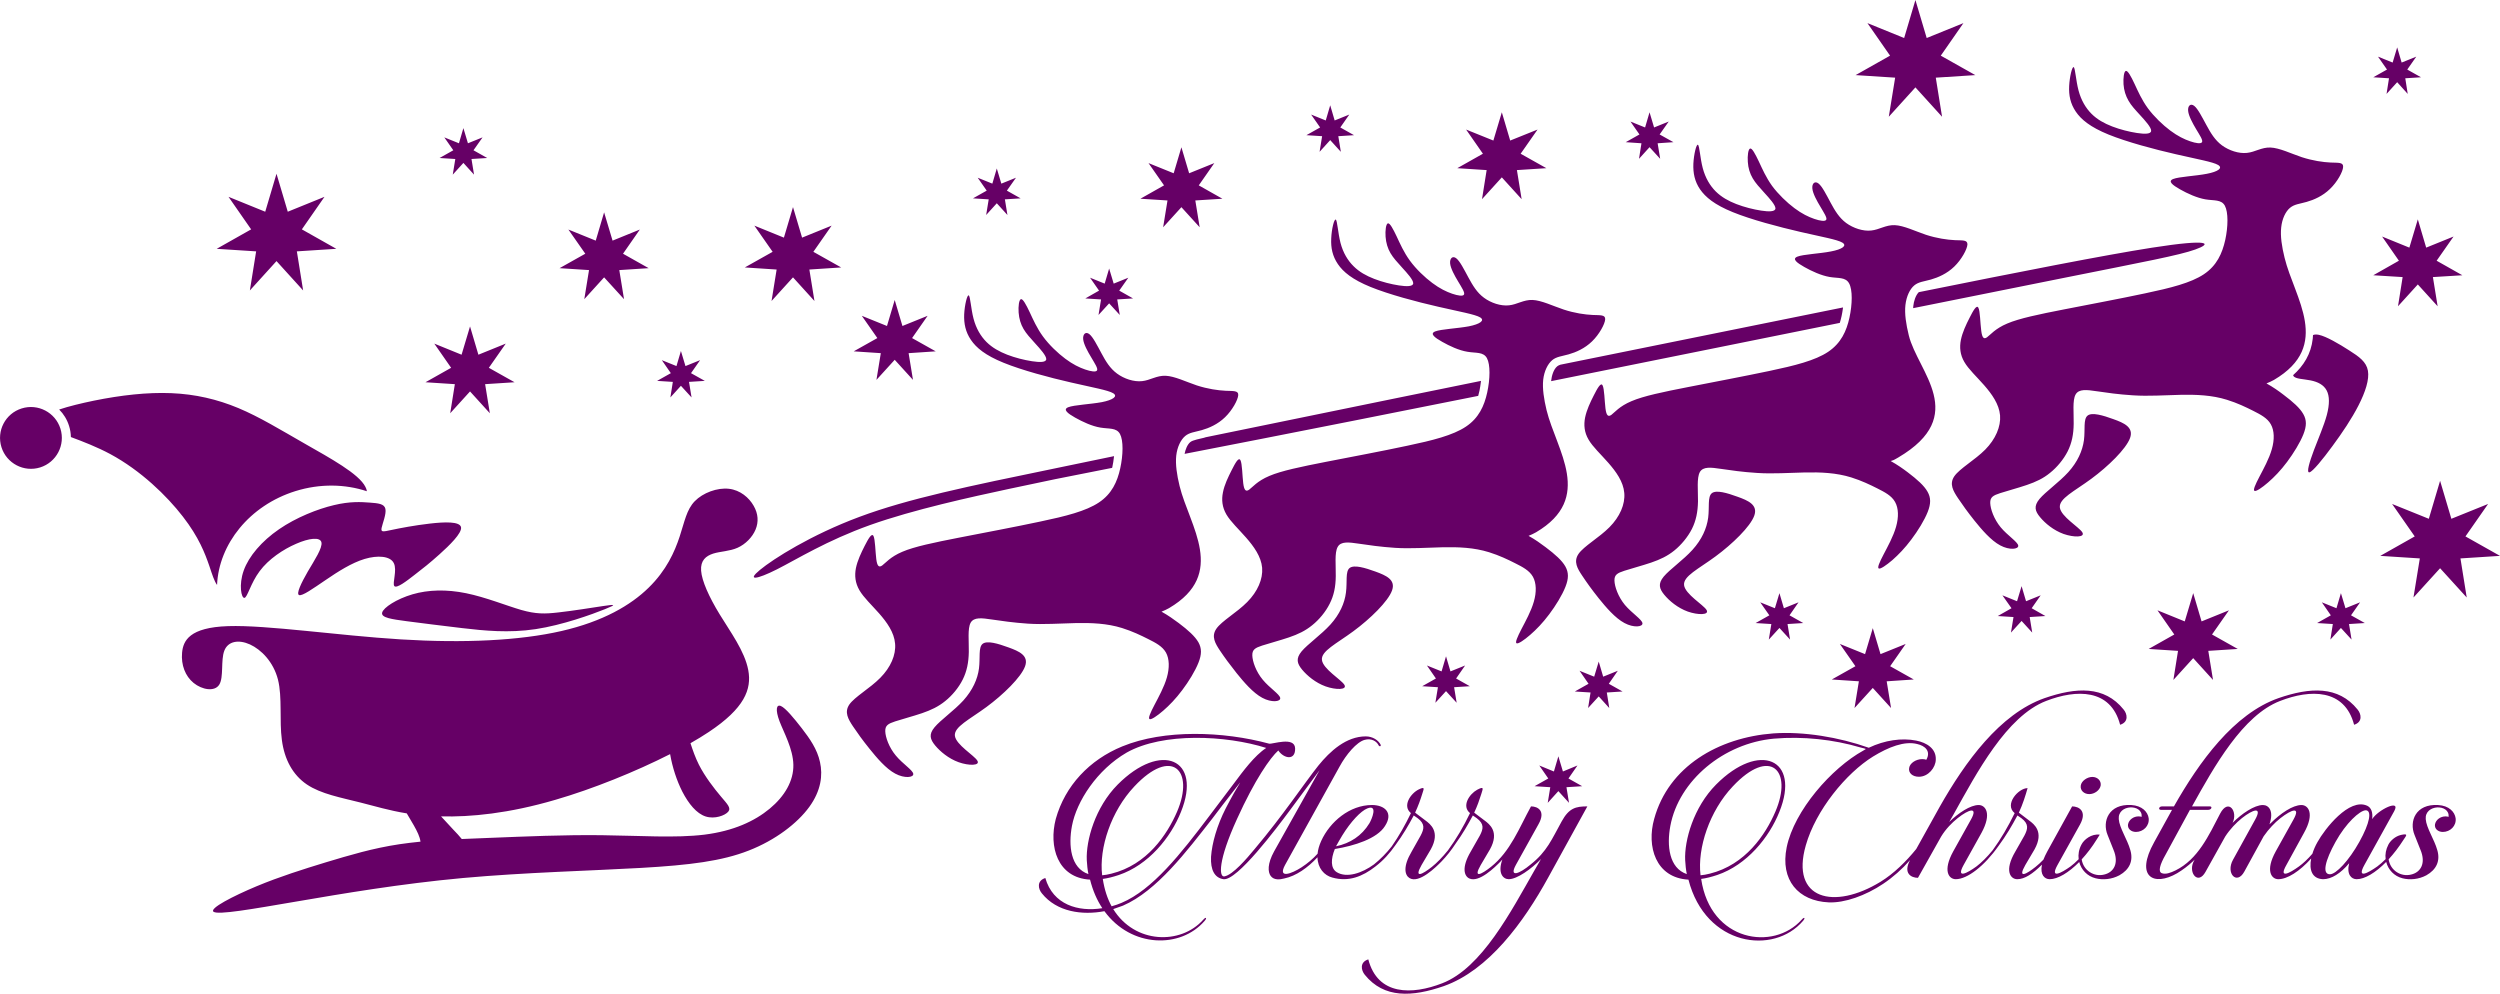 <?xml version="1.0" encoding="UTF-8"?>
<!DOCTYPE svg  PUBLIC '-//W3C//DTD SVG 1.1//EN'  'http://www.w3.org/Graphics/SVG/1.1/DTD/svg11.dtd'>
<svg width="169.58mm" height="67.406mm" clip-rule="evenodd" fill-rule="evenodd" image-rendering="optimizeQuality" shape-rendering="geometricPrecision" text-rendering="geometricPrecision" version="1.1" viewBox="0 0 27503 10932" xml:space="preserve" xmlns="http://www.w3.org/2000/svg">
 <defs>
  <style type="text/css">
   <![CDATA[
    .fil0 {fill:#660066}
   ]]>
  </style>
 </defs>
  <path class="fil0" d="m17075 3963c-48 41-87 119-98 215-10 97 8 213 37 334 109 444 525 966-116 1344-25 14-52 27-82 39 74 41 135 85 188 125 105 79 180 146 217 212s37 132 1 223c-36 92-108 209-179 303-71 95-142 168-209 226s-131 102-150 93c-18-8 9-69 53-155 45-86 107-198 137-303 31-106 28-205-10-274-39-69-114-108-196-149-81-41-170-84-287-121-331-103-687-26-1033-48-163-11-292-30-400-46-109-16-197-28-232 36-36 64-19 204-21 321-1 118-21 214-67 304-45 90-116 175-192 236-76 62-156 100-256 134s-218 65-295 90c-76 25-110 44-108 109 2 66 40 177 115 267 75 91 187 160 192 201 6 41-95 53-197-2-102-54-205-175-283-272-78-98-132-172-183-248-51-77-99-155-39-241 59-85 226-178 339-293 114-115 174-252 164-377-11-124-92-235-176-331-83-95-170-175-217-255-47-81-55-161-38-244 16-83 57-167 96-244s76-146 96-110 21 176 31 254c10 79 29 96 65 71 36-26 89-95 222-151 133-57 347-101 622-155 276-54 614-117 894-177 281-59 504-115 646-210 142-94 203-229 235-376s36-306-3-378c-39-71-121-54-214-70-94-15-198-64-279-110-82-46-139-89-76-114 64-25 248-33 370-56 121-24 180-64 125-98-56-34-227-63-464-118-237-54-540-135-742-217-201-82-301-165-360-252s-78-178-73-281c4-103 32-218 50-208 17 10 24 146 52 256 29 110 80 194 144 257 63 63 139 105 227 139 87 34 187 59 272 72s156 13 157-23c2-37-66-112-121-172-55-61-98-107-129-160s-49-113-54-181c-5-67 4-142 26-147 22-4 57 62 95 142 38 81 79 176 147 269s163 183 246 245 154 96 218 118 121 31 131 9c11-22-24-75-64-142-40-66-84-146-89-201s28-87 68-55c40 31 87 125 134 212 47 86 93 165 171 222 77 57 185 93 275 83 89-9 161-63 259-59s224 66 344 106c119 39 232 55 317 59s141-4 138 48-65 166-145 243c-80 78-178 120-256 142s-135 25-183 65zm-2228 2286c49-39 169-3 285 39 115 42 225 89 182 208-43 120-240 312-425 448-185 137-359 219-346 317 12 99 212 215 247 273 34 57-95 57-207 17-111-40-203-118-258-184-55-67-72-121-6-201 66-79 215-183 317-295 102-113 156-234 171-351 16-118-8-232 40-271zm-1809-1452c-48 41-87 119-98 216-10 96 7 212 37 334 109 443 525 965-116 1343-25 14-53 27-83 39 74 41 135 85 189 125 105 79 179 146 217 212 37 66 37 132 1 223-36 92-108 209-179 303-71 95-142 168-209 226s-132 102-150 93c-19-8 8-69 53-155s107-198 137-303c30-106 28-205-10-274-39-69-114-108-196-149s-170-84-287-121c-331-103-687-26-1034-48-162-11-291-30-400-46-108-16-196-28-232 36-35 64-18 204-20 321-2 118-22 214-67 304s-116 175-192 236c-76 62-157 100-256 134-100 34-219 65-295 90s-111 44-109 109c2 66 41 177 116 267 75 91 187 160 192 201 6 41-96 53-198-2-102-54-204-175-282-272-79-98-132-172-183-248-51-77-99-155-40-241 60-85 227-178 340-293 114-115 174-252 163-376-10-125-91-236-175-332-84-95-170-175-217-255-47-81-55-161-39-244 17-83 57-167 96-244 40-77 77-146 97-110 19 36 21 176 31 254 10 79 29 96 65 71 36-26 89-95 222-151 133-57 347-101 622-155 276-54 613-117 894-177 281-59 504-115 646-210 142-94 203-229 235-376s36-306-3-378c-39-71-121-54-215-70-93-15-197-64-279-110-81-46-138-89-75-114s248-33 370-56c121-24 180-64 124-98s-226-63-463-118c-237-54-541-135-742-217-202-82-301-165-360-252s-78-178-74-281c5-103 33-218 50-208 18 10 24 146 53 256s80 194 143 257c64 63 140 105 227 139 88 34 188 59 273 72s155 14 157-23c1-37-66-112-121-172-55-61-98-107-129-160s-49-113-54-181c-5-67 4-142 26-147 22-4 57 62 95 142 38 81 79 176 147 269s163 183 246 245 154 96 218 118 121 31 131 9c11-22-25-75-64-142-40-66-84-146-89-201s28-87 68-55c40 31 87 125 134 212 46 86 93 165 171 222 77 57 185 93 275 83 89-9 160-63 259-59 98 4 224 66 343 106 120 39 233 55 318 59 84 4 141-4 138 48s-65 166-145 243c-80 78-178 120-256 142s-135 25-183 65zm-2228 2286c49-39 169-3 284 39 116 42 226 89 183 208-43 120-240 312-425 448-186 137-359 219-347 317 13 99 213 215 247 273 35 57-95 57-206 17s-203-118-258-184c-55-67-73-121-7-200 66-80 216-184 318-296 101-113 156-234 171-351 15-118-8-232 40-271zm10249-3943c-48 40-86 119-97 215-11 97 7 212 37 334 98 402 669 881-116 1344-66 39-53 27-83 39 74 41 135 84 189 125 104 79 179 146 216 212 38 66 38 132 2 223s-108 208-180 303c-71 95-141 167-208 226-68 58-132 102-150 93-19-8 8-69 53-155s107-198 137-304c30-105 28-204-11-273-38-69-114-108-195-149-82-41-170-84-287-121-331-103-688-26-1034-49-162-10-291-29-400-45-108-16-196-28-232 36-35 64-19 203-20 321-2 118-22 214-67 304-46 90-117 175-192 236-76 62-157 100-256 134-100 34-219 65-295 90-77 25-111 44-109 109s40 176 115 267c76 90 188 160 193 201s-96 53-198-2c-102-54-205-175-283-272-78-98-131-172-182-249-51-76-99-154-40-240 59-85 226-178 340-293s174-252 163-377c-10-124-91-235-175-331s-171-175-218-256c-47-80-54-161-38-243 17-83 57-168 96-244 39-77 77-146 96-110 20 35 22 175 32 254s29 96 65 71c35-26 88-95 222-151 133-57 346-101 622-155s613-118 894-177c280-59 504-115 646-210s203-229 235-376 36-307-4-378c-39-71-121-54-214-70s-198-64-279-110-139-89-75-114c63-25 248-33 369-57 122-23 181-63 125-97s-226-63-463-118c-238-55-541-135-742-217-202-82-301-165-361-252-59-87-77-178-73-281 5-103 33-219 50-208 18 10 24 146 53 256 29 109 80 194 143 257 64 63 139 105 227 139s188 59 273 72 155 13 157-24c1-37-66-111-121-171-55-61-98-107-129-160s-50-113-54-181c-5-67 4-142 26-147s56 61 95 142c38 81 79 176 146 269 68 92 163 183 246 245s154 96 218 118 121 31 132 9-25-75-64-142c-40-66-84-146-89-201-6-56 28-87 68-55 40 31 87 125 133 211 47 87 94 166 171 223 78 57 186 93 275 83 90-9 161-63 260-59 98 4 224 66 343 106 120 39 233 55 318 59 84 4 140-5 138 48-3 52-65 166-145 243-80 78-179 120-256 142-78 22-136 25-184 65zm-2227 2286c48-39 169-3 284 39 115 41 226 89 183 208-43 120-240 311-426 448-185 137-359 218-346 317s212 215 247 272c35 58-95 57-206 18-111-40-204-118-259-185-54-66-72-120-6-200 66-79 216-183 317-295 102-113 156-234 172-352 15-117-8-231 40-270zm6361-3140c-48 40-87 119-97 215-11 97 7 212 37 334 108 444 525 966-116 1344-25 14-53 27-83 39 74 41 135 84 188 125 105 79 180 146 217 212 38 66 37 132 1 223s-108 208-179 303-141 167-209 226c-67 58-131 102-150 93-18-8 9-69 54-155s107-198 137-304c30-105 28-204-11-273-38-69-114-108-195-149-82-41-170-84-288-121-330-103-687-26-1033-49-162-10-291-29-400-45-108-16-196-28-232 36s-19 203-21 321c-1 118-21 214-66 304-46 90-117 175-193 236-75 62-156 100-256 134-99 34-218 65-294 90-77 25-111 44-109 109s40 176 115 267c75 90 187 160 193 201 5 41-96 53-198-2-102-54-205-175-283-272-78-98-131-172-182-248-51-77-99-155-40-241 59-85 226-178 340-293 113-115 173-252 163-377-11-124-91-235-175-331s-171-175-218-256c-47-80-54-161-38-243 17-83 57-168 96-244 39-77 77-146 96-110 20 35 21 175 32 254 10 79 29 96 64 71 36-26 89-95 222-151 134-57 347-101 623-155 275-54 613-117 894-177 280-59 504-115 646-210s202-229 235-376c32-147 35-306-4-378-39-71-121-54-214-70s-198-64-279-110-139-89-75-114c63-25 247-33 369-57 122-23 181-63 125-97s-227-63-464-118c-237-54-540-135-742-217-201-82-301-165-360-252s-78-178-73-281 33-219 50-208c17 10 24 146 53 256 29 109 80 194 143 257s139 105 227 139 188 59 273 72 155 13 156-24c2-37-65-111-120-171-56-61-99-107-129-160-31-53-50-113-55-181-4-67 4-142 26-147 22-4 57 61 95 142s79 176 147 269c68 92 163 183 246 245s154 96 218 118 121 31 132 9-25-75-65-142c-39-66-83-146-88-201-6-56 27-87 67-55 40 31 87 125 134 211 47 87 94 166 171 223 78 57 186 93 275 83 90-9 161-63 259-59 99 4 225 66 344 106 120 39 233 55 317 59 85 4 141-5 138 48-2 52-64 166-145 243-80 78-178 120-256 142-77 22-135 25-183 65zm-2227 2286c48-39 169-3 284 39 115 41 226 89 183 208-44 120-240 311-426 448-185 137-359 218-346 317s212 215 247 272c35 58-95 57-206 18-111-40-204-118-259-185-55-66-72-120-6-200 66-79 215-183 317-295 102-113 156-234 172-352 15-117-9-231 40-270zm2543-889c82 17 224 100 334 171 111 70 190 127 207 224s-28 234-103 381-180 303-287 448c-107 146-217 281-253 289-37 8 0-113 49-244 49-130 111-271 142-387 31-117 31-208-2-270s-97-94-175-110-170-15-190-49c-2-3-3-6-4-9 116-103 197-233 216-400 2-13 3-27 3-41 16-7 36-8 63-3zm-22999 3205c425-14 1205 103 1901 146s1307 13 1765-92 763-284 959-476c197-192 287-396 342-563s76-296 166-389 248-151 375-137 223 99 273 187c51 88 56 178 21 262s-111 161-198 200c-88 39-188 39-268 64-80 26-141 75-133 188 8 112 86 287 204 480 118 194 276 405 315 615s-42 419-435 680c-61 40-128 82-201 123 25 76 52 155 92 235 66 131 169 264 242 350 73 87 116 127 81 169-35 41-148 84-248 52s-187-139-257-274c-61-121-108-263-134-412-380 193-850 383-1260 502-517 152-937 191-1260 183 47 50 92 100 134 145 36 38 69 72 94 104 103-5 209-9 320-13 379-15 806-34 1220-29 413 5 813 33 1130-6 318-40 552-148 718-286s263-306 260-482c-3-175-106-358-153-481-46-124-35-188 16-166s142 132 229 244c87 113 170 229 201 373 32 143 12 314-118 493s-371 365-666 480c-296 116-646 160-1187 191-540 31-1271 49-1957 111-685 63-1326 172-1828 258-503 86-866 150-916 113-49-36 215-172 473-280 257-107 509-186 764-264 256-77 515-155 810-199 74-11 151-20 230-28-7-54-36-113-74-180-24-42-51-87-77-131-198-32-352-80-508-119-216-55-435-94-591-199-155-105-247-275-275-489-29-213 6-470-43-665-50-195-184-330-309-387-125-56-241-35-281 69-41 105-5 293-56 374s-190 56-282-19-139-198-127-332 82-279 507-293zm1526-1484c-2-16-7-32-16-48-71-144-390-317-663-473s-501-296-735-394c-233-97-473-153-737-164s-553 22-854 83c-135 28-273 61-380 97 49 49 87 110 109 181 13 41 19 81 20 122 132 49 287 109 433 187 336 181 622 459 799 688 177 228 244 407 291 543 31 93 54 167 85 209 19-448 356-874 861-1032 272-85 548-78 787 1zm-3797-911c179-56 370 44 426 223s-44 370-223 426-370-44-426-223 43-370 223-426zm2831 1329c189-130 425-223 603-265 178-43 300-35 394-28s161 13 173 69-32 161-42 210c-9 49 15 42 109 22 93-20 256-51 421-70 164-19 331-25 344 40 12 65-129 201-237 298s-182 155-273 225c-91 71-199 154-224 124-24-31 34-175-6-253-39-78-177-88-321-45-143 43-293 139-429 232-136 92-258 180-292 165-33-14 23-131 96-258 74-126 165-262 150-323-15-60-137-45-278 17-142 61-304 169-402 302-99 132-134 289-167 293-34 5-64-143-8-300 56-158 199-325 389-455zm1134 918c13-56 160-151 334-202s375-56 590-12 444 137 606 184c162 46 257 45 411 27 153-17 365-51 490-70 124-18 161-22 19 35s-464 174-760 219c-297 45-568 17-808-11s-447-55-611-76c-164-22-284-38-271-94zm4342-476c220-111 546-316 1026-488 480-171 1116-309 1525-397 406-87 589-125 1138-232 1-4 2-9 3-14 6-26 13-69 18-115l-651 135c-961 198-1616 334-2150 533s-946 461-1095 584-34 105 186-6zm4486-1271c508-99 1141-222 1865-366 426-84 885-176 1365-272 5-18 9-37 14-56 5-25 12-65 17-109-323 66-640 130-947 193-759 155-1455 298-2082 427-6 2-13 4-19 6-38 11-122 23-151 48-33 28-53 82-62 129zm4032-800c596-120 1215-245 1839-371 449-90 901-182 1337-270 8-24 14-50 20-76 5-23 11-57 16-94l-119 24c-949 192-1983 401-2991 606-14 5-27 11-35 18-41 34-61 107-66 158l-1 5zm3983-803c637-129 1210-244 1653-332 909-182 1270-249 1450-313 181-64 182-123-477-20-518 81-1444 263-2564 489-36 36-55 103-60 151-1 8-1 16-2 25zm5580 5956c66 155 0 252-102 275-109 28-229-43-247-168 56-61 111-132 162-212 32-49 60-75-26-56-64 15-117 64-139 107-27 52-37 107-30 159-32 32-63 60-92 81-105 74-228 140-142-16l328-592c78-140-179-15-242 87 8-74-9-125-55-147-198-91-467 255-547 400-24 42-43 86-56 128-50 58-102 107-148 140-102 74-227 140-138-16l194-354c120-214 46-306-28-306-97 0-232 94-334 196l-18 16c51-148-8-212-72-212-94 0-232 94-334 196 62-124-46-275-137-101-124 238-243 502-490 624-57 28-110 46-151 31-43-16-23-92 41-204l268-493h201c36 0 49-38 18-38h-196c245-441 558-1002 969-1160 329-128 709-138 814 262 97-30 79-120 38-168-212-263-523-245-870-125-492 173-872 701-1150 1191h-130c-38 0-44 38-13 38h122l-196 355c-214 383-5 492 253 342 63-38 120-81 172-130 32-30 19-22 4 12-51 120 55 248 135 104l217-389c53-82 122-153 183-202 125-99 227-130 148 13l-245 444c-83 148 41 282 124 131l213-389c56-81 122-150 184-199 127-99 224-130 145 13l-196 352c-118 214-46 306 28 306 100 0 234-86 362-228-25 123 8 223 130 228 94 0 194-64 288-176-31 122 23 176 82 176 89 0 208-71 325-190 22 86 88 157 180 180 79 20 176 13 262-33 110-62 156-158 120-278-33-118-120-243-127-340-13-165 265-170 252-25-10-3-23-5-35-5-54 0-105 36-115 87-8 48 33 84 86 84 82 0 151-67 141-151-10-71-74-138-192-145-250-15-321 181-260 329l64 161zm-6128-1089c-350 193-760 660-843 1063-74 362 128 592 462 607 174 8 406-74 599-204 109-73 207-160 296-261-79 147 14 195 87 195l255-454c51-84 120-153 181-202 125-99 227-130 148 13l-196 352c-118 214-49 306 28 306 127 0 315-145 471-367 82-111 148-223 207-334l44 30c84 64 71 118 33 191l-100 176c-125 212-53 304 21 304 82 0 170-59 272-160-23 111 29 160 85 160 89 0 208-71 325-189 22 85 88 156 180 179 79 20 176 13 262-33 110-62 156-158 120-278-33-118-120-243-127-340-13-165 265-170 252-25-10-3-23-5-35-5-54 0-105 36-115 87-8 48 33 84 87 84 81 0 150-67 140-151-10-71-74-138-191-145-250-15-322 181-261 329l64 161c66 155 0 252-102 275-109 28-228-43-247-167 58-63 115-137 166-220 13-19 24-37 33-52-92-12-174 54-202 110-28 53-37 108-30 160-31 32-62 59-90 80-104 74-229 140-143-16l248-446c81-148-13-199-87-199l-273 495c-18 33-32 63-43 91-31 32-60 59-87 80-99 79-201 135-112-21l102-173c107-194-8-278-59-316l-114-87c45-97 73-189 96-270-102 0-260 181-142 275-72 148-152 285-242 408-60 74-126 139-179 179-102 74-227 140-141-16l197-354c117-214 43-306-31-306-92 0-222 87-324 186l51-89c250-449 579-1074 1015-1242 330-128 710-138 814 262 97-30 79-120 38-168-211-263-522-245-869-125-493 173-875 704-1153 1194l-259 466c-113 139-246 270-392 360-512 314-994 196-823-400 109-386 443-794 739-977 171-105 347-174 487-138 87 20 153 79 100 173-13-5-28-7-46-7-66 0-135 43-143 97-10 56 38 97 107 97 105 0 184-102 186-187 6-122-99-188-216-211-158-31-345-5-521 79-329-117-719-181-1050-158-605 46-1153 364-1311 941-85 301 15 648 377 668 189 735 939 832 1260 454 28-30 18-51-15-13-306 345-1003 245-1105-449 54-7 113-22 176-43 327-110 572-413 684-694 237-586-220-780-696-301-248 250-350 615-340 832 3 53 8 104 18 153-196-66-222-314-181-531 94-500 587-908 1138-959 321-28 660 10 950 96 66 19 79 11 35 35zm-1437 395c411-439 666-179 469 278-107 250-329 584-721 681-36 10-72 15-102 18-36-301 99-707 354-977zm3829-10c-8 53 35 94 94 94 56 0 115-41 125-94 8-51-33-95-92-95-56 0-120 44-127 95zm3134 272c72 0 46 141-69 347-115 207-257 357-324 357-89 0-53-150 62-357 114-206 265-344 331-347zm-9144 661c-255 446-579 1074-1015 1242-329 128-709 138-813-263-97 31-79 120-39 169 212 263 523 245 870 125 492-174 878-702 1148-1194l431-783c-128 0-202 18-283 166-108 195-161 331-342 474-122 102-240 148-161 3l248-446c84-148-8-197-82-197-129 235-226 495-441 666-100 79-202 135-112-21l102-173c107-194-8-278-59-316l-115-87c34-72 58-141 78-205 17-57 36-90-45-47-89 49-173 181-79 257-71 148-152 286-242 409-61 76-126 142-178 183-100 79-202 135-113-21l102-173c107-194-7-278-58-316l-115-87c34-73 59-143 79-208 15-51 36-84-38-48-92 45-184 183-87 261-63 131-133 254-211 366-59 75-124 141-195 198-132 97-300 153-410 86-69-43-66-145-21-255 215-35 465-114 551-252 97-148-5-232-142-232-245 0-462 183-559 395-23 51-36 98-40 141-51 56-108 105-177 150-107 69-265 130-181-26l599-1081c72-133 189-273 278-296 72-20 131 15 153 61 8 16 26 11 23-5-25-53-91-94-165-94-215 0-393 163-521 321-155 194-387 546-701 918-89 108-240 284-332 301-61 13-74-168 138-632 197-434 365-673 454-753 60 90 190 115 185-24-5-134-253-42-286-51-505-137-1155-159-1615 30-362 148-630 433-732 798-79 303 17 648 377 668 31 123 77 227 135 314-265 43-543-38-627-332-97 31-79 120-38 169 165 206 446 242 688 196 296 405 839 413 1102 107 28-30 18-51-15-13-248 278-753 266-990-117l107-38c373-161 704-602 980-954 74-99 157-206 232-302 113-144 88-119 11 14-32 58-64 116-93 173-97 191-150 380-161 531-7 145 39 232 136 247 148 23 591-569 727-752l331-447-500 893c-76 138-69 227-38 270 36 49 102 41 150 28 129-27 257-117 365-233 2 120 75 200 163 223 181 51 335-13 472-120 91-69 162-150 224-239 79-108 143-216 200-324l43 30c84 64 71 118 33 191l-99 176c-99 167-75 259-25 291 104 67 295-122 354-183 55-57 107-122 157-199 73-101 133-204 187-306l43 30c85 64 72 118 34 191l-100 176c-104 176-72 270-16 296 107 50 284-125 345-188 7-7 13-14 19-21-55 151 8 217 70 217 92 0 248-112 355-222l-72 125zm-4402-923c411-439 666-179 470 278-108 250-329 584-722 681-36 10-72 15-102 18-36-301 99-707 354-977zm-347 1017c54-7 113-22 176-43 327-110 572-413 684-694 237-586-219-780-696-301-248 250-350 615-340 832 3 53 8 104 18 153-196-66-222-314-181-531 51-270 276-617 602-806 398-224 1092-191 1535-51-130 85-260 263-346 378l-281 372c-311 413-625 811-964 954-36 15-71 28-110 38-46-84-79-183-97-301zm2933-612c-84 138-211 220-367 253 21-38 44-79 69-120 93-151 204-269 276-297 120-47 47 122 22 164zm-9894-5466l92 311 301-122-186 266 283 159-324 21 52 320-218-240-218 240 51-320-323-21 282-159-185-266 300 122 93-311zm21428-1178l92 311 301-122-186 266 283 160-324 20 52 321-218-240-218 240 51-321-323-20 282-160-185-266 300 122 93-311zm-2471 4112l92 311 301-122-186 266 283 159-324 21 52 320-218-240-218 240 51-320-323-21 282-159-185-266 300 122 93-311zm-7606-5290l92 311 301-121-186 266 283 159-324 21 52 320-218-240-218 240 51-320-323-21 282-159-185-266 300 121 93-311zm-9876 1101l-92 311-301-122 186 266-283 159 324 21-52 320 218-240 219 240-52-320 323-21-282-159 185-266-300 122-93-311zm845 1525l50 166 161-65-100 143 152 85-174 11 28 171-117-128-116 128 27-171-173-11 151-85-99-143 161 65 49-166zm18262 2664l50 166 161-65-100 143 152 85-174 11 28 171-117-128-116 128 27-171-173-11 151-85-99-143 161 65 49-166zm-7606-5290l50 167 161-65-100 142 152 85-174 12 28 171-117-128-116 128 27-171-173-12 151-85-99-142 161 65 49-167zm-13049 174l-49 167-161-65 99 142-151 85 173 11-28 172 117-129 117 129-28-172 173-11-151-85 100-142-161 65-50-167zm21274-888l-50 167-161-65 99 142-151 85 173 11-27 172 117-129 116 129-27-172 173-11-151-85 99-142-161 65-49-167zm-5769 6389l85 286 277-112-171 245 260 146-298 20 48 294-201-221-201 221 48-294-298-20 260-146-171-245 277 112 85-286zm-7606-5290l85 286 277-112-171 245 260 147-298 19 48 295-201-221-201 221 48-295-298-19 260-147-171-245 277 112 85-286zm-3154 1680l-85 286-277-112 171 245-260 146 298 20-48 294 201-221 201 221-48-294 298-20-260-146 171-245-277 112-85-286zm12397 3148l49 166 161-65-99 142 151 86-173 11 28 171-117-128-117 128 28-171-173-11 151-86-100-142 161 65 50-166zm-7606-5290l49 167 161-65-99 142 151 85-173 11 28 172-117-129-117 129 28-172-173-11 151-85-99-142 161 65 49-167zm4942 5367l49 166 161-65-99 143 151 85-173 11 28 171-117-128-117 128 28-171-173-11 151-85-100-143 161 65 50-166zm-1988 753l49 166 161-65-99 143 151 85-173 11 27 171-116-128-117 128 27-171-173-11 151-85-99-143 161 65 50-166zm-6622-5425l50 167 161-65-100 142 151 85-173 11 28 172-117-129-117 129 28-172-173-11 151-85-99-142 161 65 49-167zm4942 5367l49 166 161-65-99 143 151 85-173 11 28 171-117-128-117 128 28-171-173-11 151-85-99-143 161 65 49-166zm-3706-4266l-49 166-161-65 99 142-151 86 173 11-28 171 117-128 117 128-28-171 174-11-152-86 100-142-161 65-50-166zm4942 5366l-49 167-161-66 99 143-151 85 173 11-28 172 117-129 117 129-28-172 173-11-151-85 99-143-160 66-50-167zm-8420-6042l100 336 325-132-201 288 306 172-350 23 56 346-236-260-236 260 56-346-350-23 306-172-201-288 325 132 100-336zm18120 3011l124 418 404-163-249 357 380 214-435 28 69 430-293-322-293 322 70-430-435-28 379-214-249-357 404 163 124-418zm-5772-5289l124 418 404-164-249 358 380 214-435 28 69 430-293-323-293 323 70-430-435-28 379-214-249-358 404 164 124-418zm-18030 1911l-124 418-404-164 249 358-379 214 434 28-69 430 293-323 293 323-69-430 434-28-379-214 249-358-404 164-124-418z"/>
</svg>
